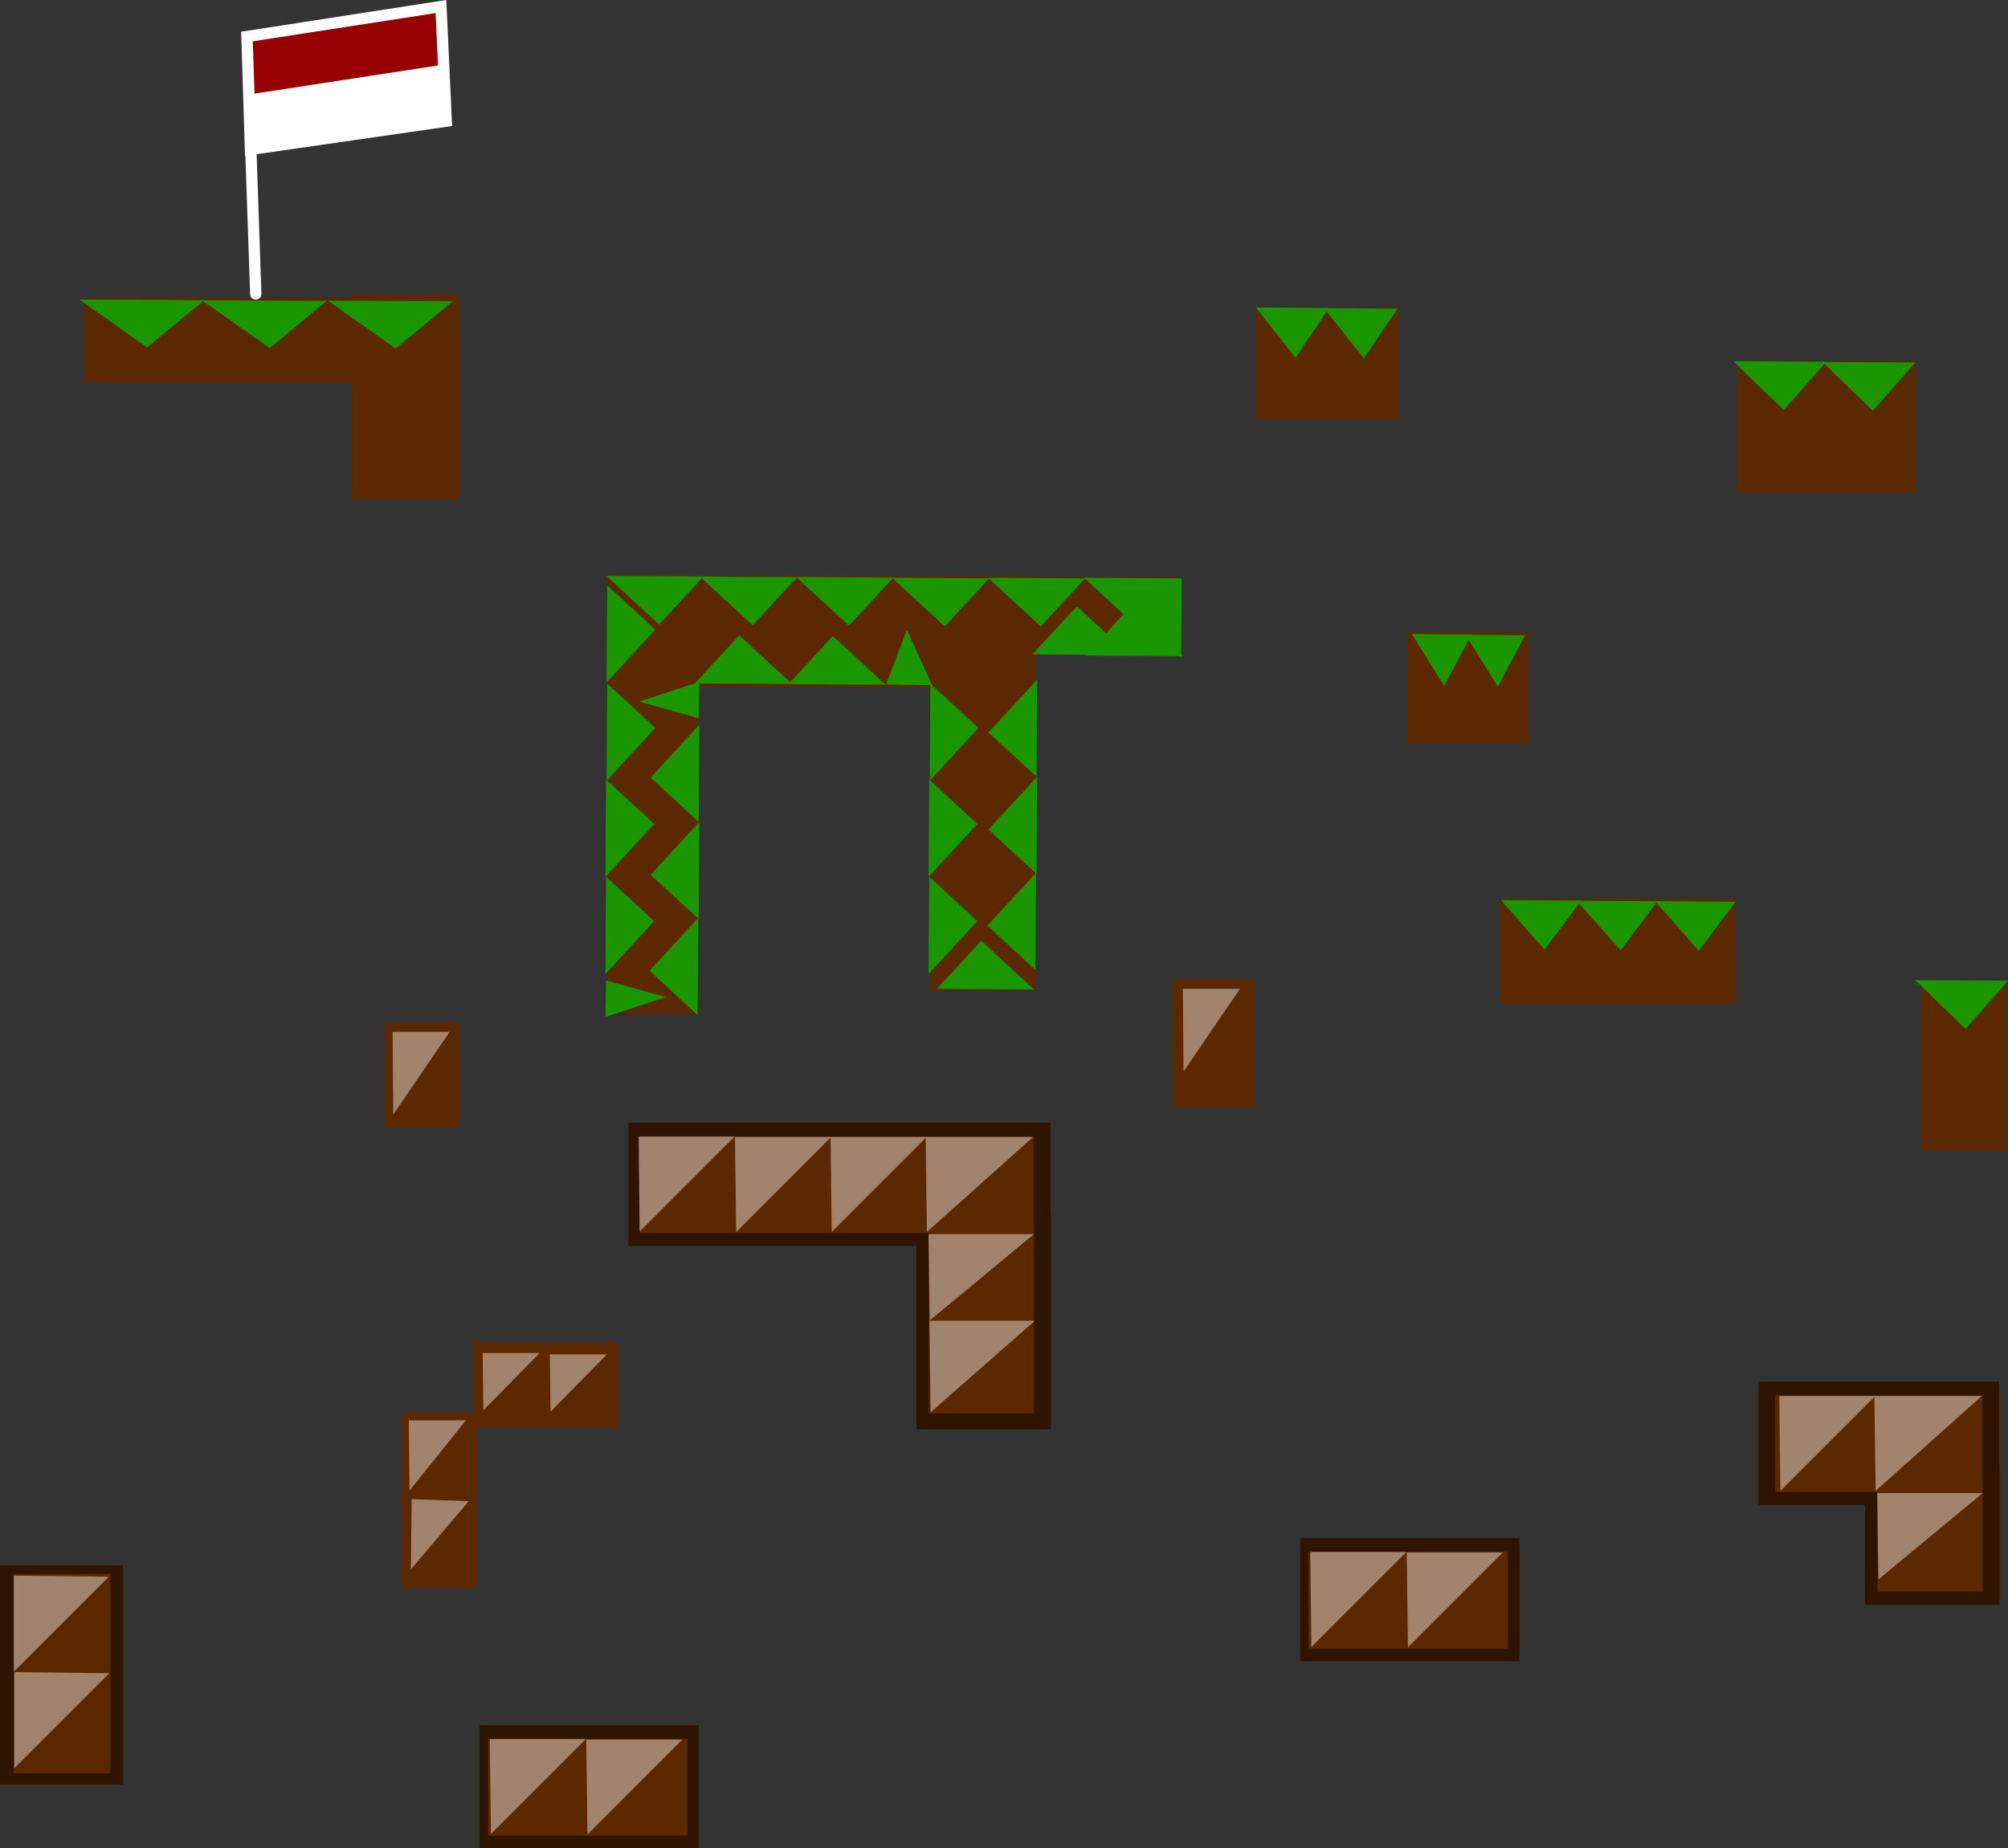 <svg version="1.1" xmlns="http://www.w3.org/2000/svg" xmlns:xlink="http://www.w3.org/1999/xlink" width="355.46" height="327.234" viewBox="0,0,355.46,327.234"><rect x="0" y="0" width="355.46" height="327.234" fill="#333333" stroke="none"/><g transform="translate(-178.366,-31.716)"><g data-paper-data="{&quot;isPaintingLayer&quot;:true}" fill-rule="nonzero" stroke-linejoin="miter" stroke-miterlimit="10" stroke-dasharray="" stroke-dashoffset="0" style="mix-blend-mode: normal"><path d="M222.706,50.762v-11.856l32.993,-5.99l1.071,10.705z" fill="#960000" stroke="none" stroke-width="0" stroke-linecap="butt"/><path d="M344.065,206.023v-53.298h16.557v53.298z" fill="#5c2800" stroke="#5c2800" stroke-width="2" stroke-linecap="butt"/><path d="M286.797,210.195v-56.287h14.192v56.287z" fill="#5c2800" stroke="#5c2800" stroke-width="2" stroke-linecap="butt"/><path d="M286.797,152.384v-17.74h73.916v17.74z" fill="#5c2800" stroke="#5c2800" stroke-width="2" stroke-linecap="butt"/><path d="M290.595,251.284v-19.801h72.734v19.801z" fill="#2f1400" stroke="#2f1400" stroke-width="2" stroke-linecap="butt"/><path d="M386.982,226.752v-20.697h12.418v20.697z" fill="#5c2800" stroke="#5c2800" stroke-width="2" stroke-linecap="butt"/><path d="M247.428,230.3v-16.557h11.235v16.557z" fill="#5c2800" stroke="#5c2800" stroke-width="2" stroke-linecap="butt"/><path d="M362.146,146.14v-11.235h24.245v11.235z" fill="#5c2800" stroke="#5c2800" stroke-width="2" stroke-linecap="butt"/><path d="M428.375,162.297v-17.74h19.514v17.74z" fill="#5c2800" stroke="#5c2800" stroke-width="2" stroke-linecap="butt"/><path d="M401.765,104.938v-17.74h23.062v17.74z" fill="#5c2800" stroke="#5c2800" stroke-width="2" stroke-linecap="butt"/><path d="M241.515,119.13v-34.256h17.149v34.256z" fill="#5c2800" stroke="#5c2800" stroke-width="2" stroke-linecap="butt"/><path d="M263.212,283.433v-13.009h23.653v13.009z" fill="#5c2800" stroke="#5c2800" stroke-width="2" stroke-linecap="butt"/><path d="M341.587,283.746v-36.662h21.809v36.662z" fill="#2f1400" stroke="#2f1400" stroke-width="2" stroke-linecap="butt"/><path d="M250.476,311.817v-28.975h11.235v28.975z" fill="#5c2800" stroke="#5c2800" stroke-width="2" stroke-linecap="butt"/><path d="M444.932,208.421v-16.557h39.619v16.557z" fill="#5c2800" stroke="#5c2800" stroke-width="2" stroke-linecap="butt"/><path d="M519.44,234.44v-27.792h13.009v27.792z" fill="#5c2800" stroke="#5c2800" stroke-width="2" stroke-linecap="butt"/><path d="M486.917,117.948v-21.288h29.566v21.288z" fill="#5c2800" stroke="#5c2800" stroke-width="2" stroke-linecap="butt"/><path d="M194.209,98.434v-13.009h45.532v13.009z" fill="#5c2800" stroke="#5c2800" stroke-width="2" stroke-linecap="butt"/><path d="M300.631,134.767l-5.637,6.112l-6.713,-6.191z" fill="#199600" stroke="#199600" stroke-width="2" stroke-linecap="round"/><path d="M317.194,134.892l-5.637,6.112l-6.713,-6.191z" fill="#199600" stroke="#199600" stroke-width="2" stroke-linecap="round"/><path d="M334.231,134.967l-5.637,6.112l-6.713,-6.191z" fill="#199600" stroke="#199600" stroke-width="2" stroke-linecap="round"/><path d="M351.194,135.092l-5.637,6.112l-6.713,-6.191z" fill="#199600" stroke="#199600" stroke-width="2" stroke-linecap="round"/><path d="M368.194,135.092l-5.637,6.112l-6.713,-6.191z" fill="#199600" stroke="#199600" stroke-width="2" stroke-linecap="round"/><path d="M286.84,137.608l6.112,5.637l-6.191,6.713z" fill="#199600" stroke="#199600" stroke-width="2" stroke-linecap="round"/><path d="M286.84,155.008l6.112,5.637l-6.191,6.713z" fill="#199600" stroke="#199600" stroke-width="2" stroke-linecap="round"/><path d="M286.64,172.008l6.112,5.637l-6.191,6.713z" fill="#199600" stroke="#199600" stroke-width="2" stroke-linecap="round"/><path d="M286.64,189.208l6.112,5.637l-6.191,6.713z" fill="#199600" stroke="#199600" stroke-width="2" stroke-linecap="round"/><path d="M286.64,206.608l6.112,1.711l-6.191,2.038z" fill="#199600" stroke="#199600" stroke-width="2" stroke-linecap="round"/><path d="M300.873,209.158l-6.112,-5.637l6.191,-6.713z" data-paper-data="{&quot;index&quot;:null}" fill="#199600" stroke="#199600" stroke-width="2" stroke-linecap="round"/><path d="M301.073,192.158l-6.112,-5.637l6.191,-6.713z" data-paper-data="{&quot;index&quot;:null}" fill="#199600" stroke="#199600" stroke-width="2" stroke-linecap="round"/><path d="M301.073,174.958l-6.112,-5.637l6.191,-6.713z" data-paper-data="{&quot;index&quot;:null}" fill="#199600" stroke="#199600" stroke-width="2" stroke-linecap="round"/><path d="M301.073,157.558l-6.112,-1.711l6.191,-2.038z" data-paper-data="{&quot;index&quot;:null}" fill="#199600" stroke="#199600" stroke-width="2" stroke-linecap="round"/><path d="M336.644,151.924l2.35,-6.112l2.799,6.191z" fill="#199600" stroke="#199600" stroke-width="2" stroke-linecap="round"/><path d="M320.206,151.849l5.637,-6.112l6.713,6.191z" fill="#199600" stroke="#199600" stroke-width="2" stroke-linecap="round"/><path d="M303.644,151.724l5.637,-6.112l6.713,6.191z" fill="#199600" stroke="#199600" stroke-width="2" stroke-linecap="round"/><path d="M344.04,155.008l6.112,5.637l-6.191,6.713z" fill="#199600" stroke="#199600" stroke-width="2" stroke-linecap="round"/><path d="M343.84,172.008l6.112,5.637l-6.191,6.713z" fill="#199600" stroke="#199600" stroke-width="2" stroke-linecap="round"/><path d="M343.84,189.208l6.112,5.637l-6.191,6.713z" fill="#199600" stroke="#199600" stroke-width="2" stroke-linecap="round"/><path d="M360.673,201.158l-6.112,-5.637l6.191,-6.713z" fill="#199600" stroke="#199600" stroke-width="2" stroke-linecap="round"/><path d="M360.873,184.158l-6.112,-5.637l6.191,-6.713z" fill="#199600" stroke="#199600" stroke-width="2" stroke-linecap="round"/><path d="M360.873,166.958l-6.112,-5.637l6.191,-6.713z" fill="#199600" stroke="#199600" stroke-width="2" stroke-linecap="round"/><path d="M346.481,205.799l5.637,-6.112l6.713,6.191z" fill="#199600" stroke="#199600" stroke-width="2" stroke-linecap="round"/><path d="M385.194,135.092l-5.637,6.112l-6.713,-6.191z" fill="#199600" stroke="#199600" stroke-width="2" stroke-linecap="round"/><path d="M386.473,146.158l-6.112,-4.541l6.191,-5.409z" fill="#199600" stroke="#199600" stroke-width="2" stroke-linecap="round"/><path d="M372.802,146.78l5.637,-6.112l6.713,6.191z" fill="#199600" stroke="#199600" stroke-width="2" stroke-linecap="round"/><path d="M363.402,146.58l5.637,-6.112l6.713,6.191z" fill="#199600" stroke="#199600" stroke-width="2" stroke-linecap="round"/><path d="M291.595,250.016v-17.133h69.734v17.133z" fill="#5c2800" stroke="none" stroke-width="0" stroke-linecap="butt"/><path d="M342.795,281.938v-33.8h18.6v33.8z" fill="#5c2800" stroke="none" stroke-width="0" stroke-linecap="butt"/><path d="M291.395,232.938h15.6h1.4l-16.8,16.8z" fill-opacity="0.427" fill="#ffffff" stroke="none" stroke-width="0" stroke-linecap="round"/><path d="M308.478,233.021h15.6h1.4l-16.8,16.8z" fill-opacity="0.427" fill="#ffffff" stroke="none" stroke-width="0" stroke-linecap="round"/><path d="M325.395,233.021h15.6h1.4l-16.8,16.8z" fill-opacity="0.427" fill="#ffffff" stroke="none" stroke-width="0" stroke-linecap="round"/><path d="M342.228,233.021h17.435h1.565l-18.776,16.8z" fill-opacity="0.427" fill="#ffffff" stroke="none" stroke-width="0" stroke-linecap="round"/><path d="M342.728,250.208h17.129h1.537l-18.447,15.28z" fill-opacity="0.427" fill="#ffffff" stroke="none" stroke-width="0" stroke-linecap="round"/><path d="M342.895,265.541h17.129h1.537l-18.447,16.197z" fill-opacity="0.427" fill="#ffffff" stroke="none" stroke-width="0" stroke-linecap="round"/><path d="M456.304,192.147l-4.579,6.112l-5.453,-6.191z" fill="#199600" stroke="#199600" stroke-width="2" stroke-linecap="round"/><path d="M469.758,192.272l-4.579,6.112l-5.453,-6.191z" fill="#199600" stroke="#199600" stroke-width="2" stroke-linecap="round"/><path d="M483.598,192.347l-4.579,6.112l-5.453,-6.191z" fill="#199600" stroke="#199600" stroke-width="2" stroke-linecap="round"/><path d="M211.751,85.842l-7.38,6.112l-8.79,-6.191z" fill="#199600" stroke="#199600" stroke-width="2" stroke-linecap="round"/><path d="M233.437,85.967l-7.38,6.112l-8.79,-6.191z" fill="#199600" stroke="#199600" stroke-width="2" stroke-linecap="round"/><path d="M255.746,86.042l-7.38,6.112l-8.79,-6.191z" fill="#199600" stroke="#199600" stroke-width="2" stroke-linecap="round"/><path d="M223.642,83.76l-1.561,-45.578l34.34,-5.307l0.937,20.292l-34.652,4.995l-0.624,-19.98" fill="none" stroke="#ffffff" stroke-width="2" stroke-linecap="round"/><path d="M223.153,58.35v-10.018l32.993,-5.061l1.071,10.462z" fill="#ffffff" stroke="none" stroke-width="0" stroke-linecap="butt"/><path d="M247.861,214.385h9.269h0.832l-9.982,14.659z" fill-opacity="0.427" fill="#ffffff" stroke="none" stroke-width="0" stroke-linecap="round"/><path d="M263.805,271.249h9.269h0.832l-9.982,10.139z" fill-opacity="0.427" fill="#ffffff" stroke="none" stroke-width="0" stroke-linecap="round"/><path d="M275.705,271.491h9.269h0.832l-9.982,10.139z" fill-opacity="0.427" fill="#ffffff" stroke="none" stroke-width="0" stroke-linecap="round"/><path d="M250.74,283.168h9.269h0.832l-9.982,12.445z" fill-opacity="0.427" fill="#ffffff" stroke="none" stroke-width="0" stroke-linecap="round"/><path d="M251.237,297.11l9.266,0.346l0.832,0.031l-10.229,12.067z" fill-opacity="0.427" fill="#ffffff" stroke="none" stroke-width="0" stroke-linecap="round"/><path d="M264.269,357.95v-19.801h36.795v19.801z" fill="#2f1400" stroke="#2f1400" stroke-width="2" stroke-linecap="butt"/><path d="M264.775,356.683v-17.133h35.277v17.133z" fill="#5c2800" stroke="none" stroke-width="0" stroke-linecap="butt"/><path d="M265.069,339.605h15.6h1.4l-16.8,16.8z" fill-opacity="0.427" fill="#ffffff" stroke="none" stroke-width="0" stroke-linecap="round"/><path d="M282.152,339.688h15.6h1.4l-16.8,16.8z" fill-opacity="0.427" fill="#ffffff" stroke="none" stroke-width="0" stroke-linecap="round"/><path d="M199.167,346.655h-19.801v-36.795l19.801,0z" data-paper-data="{&quot;index&quot;:null}" fill="#2f1400" stroke="#2f1400" stroke-width="2" stroke-linecap="butt"/><path d="M197.899,345.644h-17.133v-35.277h17.133z" data-paper-data="{&quot;index&quot;:null}" fill="#5c2800" stroke="none" stroke-width="0" stroke-linecap="butt"/><path d="M197.621,310.86l-16.8,16.8l0,-1.4l0,-15.6z" data-paper-data="{&quot;index&quot;:null}" fill-opacity="0.427" fill="#ffffff" stroke="none" stroke-width="0" stroke-linecap="round"/><path d="M197.705,327.944l-16.8,16.8l0,-1.4v-15.6z" data-paper-data="{&quot;index&quot;:null}" fill-opacity="0.427" fill="#ffffff" stroke="none" stroke-width="0" stroke-linecap="round"/><path d="M409.515,324.825v-19.801h36.795v19.801z" fill="#2f1400" stroke="#2f1400" stroke-width="2" stroke-linecap="butt"/><path d="M410.021,323.557v-17.133h35.277v17.133z" fill="#5c2800" stroke="none" stroke-width="0" stroke-linecap="butt"/><path d="M410.315,306.48h15.6h1.4l-16.8,16.8z" fill-opacity="0.427" fill="#ffffff" stroke="none" stroke-width="0" stroke-linecap="round"/><path d="M427.398,306.563h15.6h1.4l-16.8,16.8z" fill-opacity="0.427" fill="#ffffff" stroke="none" stroke-width="0" stroke-linecap="round"/><path d="M490.653,297.132v-19.801h40.616v19.801z" fill="#2f1400" stroke="#2f1400" stroke-width="2" stroke-linecap="butt"/><path d="M509.527,314.844v-21.912h21.809v21.912z" fill="#2f1400" stroke="#2f1400" stroke-width="2" stroke-linecap="butt"/><path d="M492.605,295.864v-17.133h36.664v17.133z" fill="#5c2800" stroke="none" stroke-width="0" stroke-linecap="butt"/><path d="M510.735,313.512v-19.525h18.6v19.525z" fill="#5c2800" stroke="none" stroke-width="0" stroke-linecap="butt"/><path d="M493.335,278.87h15.6h1.4l-16.8,16.8z" fill-opacity="0.427" fill="#ffffff" stroke="none" stroke-width="0" stroke-linecap="round"/><path d="M510.168,278.87h17.435h1.565l-18.776,16.8z" fill-opacity="0.427" fill="#ffffff" stroke="none" stroke-width="0" stroke-linecap="round"/><path d="M510.668,296.056h17.129h1.537l-18.447,15.28z" fill-opacity="0.427" fill="#ffffff" stroke="none" stroke-width="0" stroke-linecap="round"/><path d="M387.756,206.776h9.269h0.832l-9.982,14.659z" fill-opacity="0.427" fill="#ffffff" stroke="none" stroke-width="0" stroke-linecap="round"/><path d="M437.183,145.045l-3.234,6.112l-3.851,-6.191z" fill="#199600" stroke="#199600" stroke-width="2" stroke-linecap="round"/><path d="M446.685,145.17l-3.234,6.112l-3.851,-6.191z" fill="#199600" stroke="#199600" stroke-width="2" stroke-linecap="round"/><path d="M411.758,87.237l-4.115,6.112l-4.901,-6.191z" fill="#199600" stroke="#199600" stroke-width="2" stroke-linecap="round"/><path d="M423.849,87.362l-4.115,6.112l-4.901,-6.191z" fill="#199600" stroke="#199600" stroke-width="2" stroke-linecap="round"/><path d="M499.44,96.757l-5.367,6.112l-6.392,-6.191z" fill="#199600" stroke="#199600" stroke-width="2" stroke-linecap="round"/><path d="M515.211,96.882l-5.367,6.112l-6.392,-6.191z" fill="#199600" stroke="#199600" stroke-width="2" stroke-linecap="round"/><path d="M531.63,206.324l-5.367,6.112l-6.392,-6.191z" fill="#199600" stroke="#199600" stroke-width="2" stroke-linecap="round"/></g></g></svg>